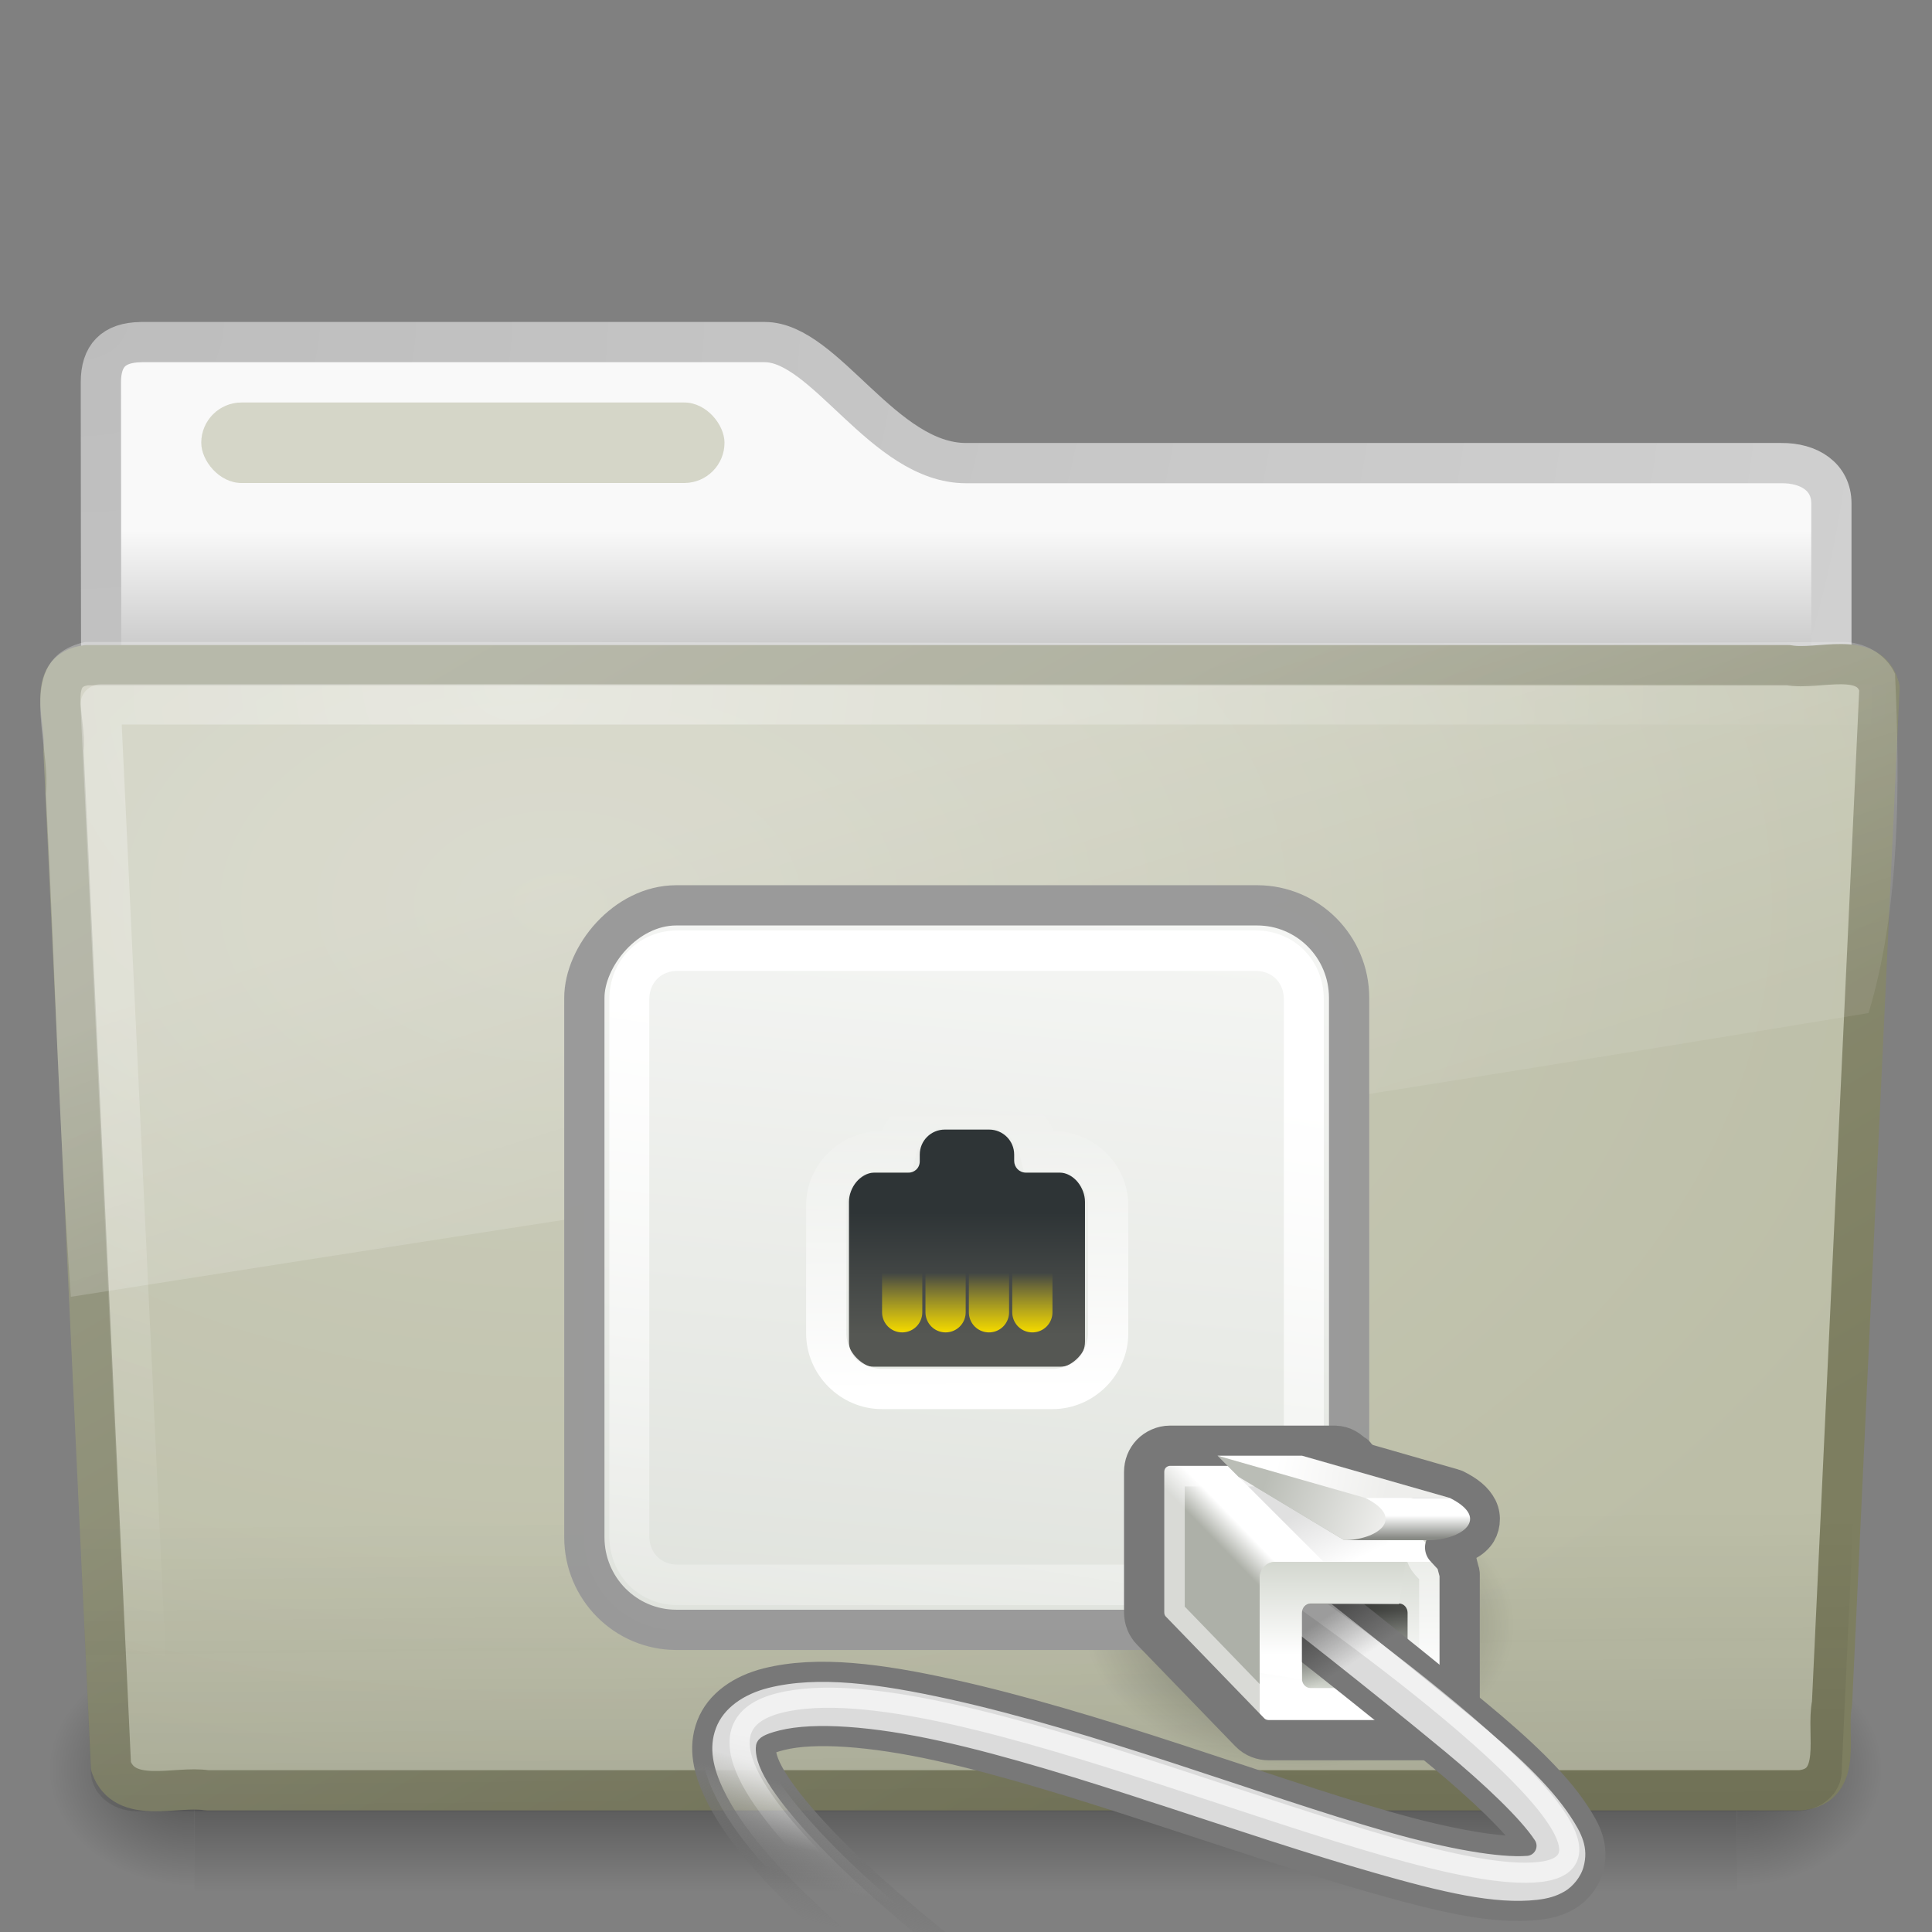 <?xml version="1.0" encoding="UTF-8" standalone="no"?>
<!-- Created with Inkscape (http://www.inkscape.org/) -->

<svg
   xmlns:svg="http://www.w3.org/2000/svg"
   xmlns="http://www.w3.org/2000/svg"
   xmlns:xlink="http://www.w3.org/1999/xlink"
   version="1.0"
   width="48"
   height="48"
   id="svg3117">
  <rect width="100%" height="100%" fill="#808080" stroke="none"/>
  <defs
     id="defs3119">
    <linearGradient
       id="linearGradient3484">
      <stop
         id="stop3486"
         style="stop-color:#bdbdbd;stop-opacity:1"
         offset="0" />
      <stop
         id="stop3488"
         style="stop-color:#d0d0d0;stop-opacity:1"
         offset="1" />
    </linearGradient>
    <radialGradient
       cx="3"
       cy="5.017"
       r="21"
       fx="3"
       fy="5.017"
       id="radialGradient2788"
       xlink:href="#linearGradient3484"
       gradientUnits="userSpaceOnUse"
       gradientTransform="matrix(-1.274898e-8,1.714,-2.159,-1.4599595e-8,12.809,2.857)" />
    <linearGradient
       id="linearGradient6404">
      <stop
         id="stop6406"
         style="stop-color:#f9f9f9;stop-opacity:1"
         offset="0" />
      <stop
         id="stop6408"
         style="stop-color:#c9c9c9;stop-opacity:1"
         offset="1" />
    </linearGradient>
    <linearGradient
       x1="62.989"
       y1="13.183"
       x2="62.989"
       y2="16.19"
       id="linearGradient2786"
       xlink:href="#linearGradient6404"
       gradientUnits="userSpaceOnUse"
       gradientTransform="translate(-50.941,0)" />
    <linearGradient
       id="linearGradient5060-820">
      <stop
         id="stop2681"
         style="stop-color:black;stop-opacity:1"
         offset="0" />
      <stop
         id="stop2683"
         style="stop-color:black;stop-opacity:0"
         offset="1" />
    </linearGradient>
    <radialGradient
       cx="605.714"
       cy="486.648"
       r="117.143"
       fx="605.714"
       fy="486.648"
       id="radialGradient7600-312"
       xlink:href="#linearGradient5060-820"
       gradientUnits="userSpaceOnUse"
       gradientTransform="matrix(-0.032,0,0,0.037,23.363,25.412)" />
    <linearGradient
       id="linearGradient5060-179">
      <stop
         id="stop2675"
         style="stop-color:black;stop-opacity:1"
         offset="0" />
      <stop
         id="stop2677"
         style="stop-color:black;stop-opacity:0"
         offset="1" />
    </linearGradient>
    <radialGradient
       cx="605.714"
       cy="486.648"
       r="117.143"
       fx="605.714"
       fy="486.648"
       id="radialGradient7598-526"
       xlink:href="#linearGradient5060-179"
       gradientUnits="userSpaceOnUse"
       gradientTransform="matrix(0.032,0,0,0.037,24.637,25.412)" />
    <linearGradient
       id="linearGradient5048-585">
      <stop
         id="stop2667"
         style="stop-color:black;stop-opacity:0"
         offset="0" />
      <stop
         id="stop2669"
         style="stop-color:black;stop-opacity:1"
         offset="0.5" />
      <stop
         id="stop2671"
         style="stop-color:black;stop-opacity:0"
         offset="1" />
    </linearGradient>
    <linearGradient
       x1="302.857"
       y1="366.648"
       x2="302.857"
       y2="609.505"
       id="linearGradient7596-975"
       xlink:href="#linearGradient5048-585"
       gradientUnits="userSpaceOnUse"
       gradientTransform="matrix(0.083,0,0,0.037,-5.941,25.412)" />
    <linearGradient
       id="linearGradient3390-178-986-453">
      <stop
         id="stop3624"
         style="stop-color:#7d7e60;stop-opacity:1"
         offset="0" />
      <stop
         id="stop3626"
         style="stop-color:#9c9e8a;stop-opacity:1"
         offset="1" />
    </linearGradient>
    <linearGradient
       x1="82.453"
       y1="45.114"
       x2="65.34"
       y2="15.944"
       id="linearGradient2779"
       xlink:href="#linearGradient3390-178-986-453"
       gradientUnits="userSpaceOnUse"
       gradientTransform="translate(-53.765,-0.114)" />
    <linearGradient
       id="linearGradient7012-661-145-733-759-865-745-661-970-94">
      <stop
         id="stop3618"
         style="stop-color:#cccdbc;stop-opacity:1"
         offset="0" />
      <stop
         id="stop3620"
         style="stop-color:#bcbea7;stop-opacity:1"
         offset="1" />
    </linearGradient>
    <radialGradient
       cx="63.969"
       cy="14.113"
       r="23.097"
       fx="63.969"
       fy="14.113"
       id="radialGradient2777"
       xlink:href="#linearGradient7012-661-145-733-759-865-745-661-970-94"
       gradientUnits="userSpaceOnUse"
       gradientTransform="matrix(1.565,-9.5143002e-8,6.1772287e-8,1.016,-86.213,8.146)" />
    <linearGradient
       id="linearGradient6129-963-697-142-998-580-273">
      <stop
         id="stop2661"
         style="stop-color:#0a0a0a;stop-opacity:0.498"
         offset="0" />
      <stop
         id="stop2663"
         style="stop-color:#0a0a0a;stop-opacity:0"
         offset="1" />
    </linearGradient>
    <linearGradient
       x1="22.935"
       y1="49.629"
       x2="22.809"
       y2="36.658"
       id="linearGradient2774"
       xlink:href="#linearGradient6129-963-697-142-998-580-273"
       gradientUnits="userSpaceOnUse"
       gradientTransform="matrix(1.145,0,0,0.998,-3.466,1.099)" />
    <linearGradient
       id="linearGradient6087-437-184-795-110-662-495">
      <stop
         id="stop2693"
         style="stop-color:white;stop-opacity:0.4"
         offset="0" />
      <stop
         id="stop2695"
         style="stop-color:white;stop-opacity:0"
         offset="1" />
    </linearGradient>
    <radialGradient
       cx="7.265"
       cy="8.302"
       r="20.98"
       fx="7.265"
       fy="8.302"
       id="radialGradient2771"
       xlink:href="#linearGradient6087-437-184-795-110-662-495"
       gradientUnits="userSpaceOnUse"
       gradientTransform="matrix(0,1.208,-1.627,0,26.372,8.266)" />
    <linearGradient
       id="linearGradient8265-821-176-38-919-66-249">
      <stop
         id="stop2687"
         style="stop-color:white;stop-opacity:0.275"
         offset="0" />
      <stop
         id="stop2689"
         style="stop-color:white;stop-opacity:0.078"
         offset="1" />
    </linearGradient>
    <linearGradient
       x1="11.566"
       y1="22.292"
       x2="15.215"
       y2="33.955"
       id="linearGradient3115"
       xlink:href="#linearGradient8265-821-176-38-919-66-249"
       gradientUnits="userSpaceOnUse"
       gradientTransform="translate(0.018,-0.05)" />
    <linearGradient
       id="linearGradient7812">
      <stop
         id="stop7814"
         style="stop-color:black;stop-opacity:1"
         offset="0" />
      <stop
         id="stop7816"
         style="stop-color:black;stop-opacity:0"
         offset="1" />
    </linearGradient>
    <linearGradient
       x1="-6.406"
       y1="32.438"
       x2="-7.781"
       y2="34.562"
       id="linearGradient3083"
       xlink:href="#linearGradient7812"
       gradientUnits="userSpaceOnUse"
       gradientTransform="matrix(-0.525,0,0,0.525,-23.96,22.596)" />
    <linearGradient
       x1="-4.11"
       y1="58.808"
       x2="-4.11"
       y2="55"
       id="linearGradient3081"
       xlink:href="#linearGradient7269"
       gradientUnits="userSpaceOnUse"
       gradientTransform="matrix(-0.59,0,0,0.612,-21.796,4.681)" />
    <linearGradient
       id="linearGradient7660">
      <stop
         id="stop7662"
         style="stop-color:white;stop-opacity:1"
         offset="0" />
      <stop
         id="stop7664"
         style="stop-color:white;stop-opacity:0"
         offset="1" />
    </linearGradient>
    <linearGradient
       x1="41.188"
       y1="38.312"
       x2="42.124"
       y2="42.938"
       id="linearGradient3079"
       xlink:href="#linearGradient7660"
       gradientUnits="userSpaceOnUse"
       gradientTransform="matrix(-0.525,0,0,0.525,-13.464,22.596)" />
    <linearGradient
       id="linearGradient7576-259">
      <stop
         id="stop3231"
         style="stop-color:#787878;stop-opacity:1"
         offset="0" />
      <stop
         id="stop3233"
         style="stop-color:#6c6c6c;stop-opacity:0"
         offset="1" />
    </linearGradient>
    <linearGradient
       x1="38.75"
       y1="40.625"
       x2="40.125"
       y2="46.562"
       id="linearGradient3077"
       xlink:href="#linearGradient7576-259"
       gradientUnits="userSpaceOnUse"
       gradientTransform="matrix(-0.525,0,0,0.525,-13.464,22.596)" />
    <linearGradient
       id="linearGradient7652-827">
      <stop
         id="stop3225"
         style="stop-color:#dbdbdb;stop-opacity:1"
         offset="0" />
      <stop
         id="stop3227"
         style="stop-color:#a0a0a0;stop-opacity:0"
         offset="1" />
    </linearGradient>
    <linearGradient
       x1="37.625"
       y1="40.312"
       x2="38.875"
       y2="45.062"
       id="linearGradient3075"
       xlink:href="#linearGradient7652-827"
       gradientUnits="userSpaceOnUse"
       gradientTransform="matrix(-0.525,0,0,0.525,-13.464,22.596)" />
    <linearGradient
       x1="30.312"
       y1="27.313"
       x2="30.312"
       y2="24.688"
       id="linearGradient3071"
       xlink:href="#linearGradient7422"
       gradientUnits="userSpaceOnUse" />
    <linearGradient
       x1="30.312"
       y1="27.313"
       x2="30.312"
       y2="24.688"
       id="linearGradient3069"
       xlink:href="#linearGradient7422"
       gradientUnits="userSpaceOnUse" />
    <linearGradient
       x1="30.312"
       y1="27.313"
       x2="30.312"
       y2="24.688"
       id="linearGradient3067"
       xlink:href="#linearGradient7422"
       gradientUnits="userSpaceOnUse" />
    <linearGradient
       x1="30.312"
       y1="27.313"
       x2="30.312"
       y2="24.688"
       id="linearGradient3065"
       xlink:href="#linearGradient7422"
       gradientUnits="userSpaceOnUse" />
    <linearGradient
       id="linearGradient7422">
      <stop
         id="stop7424"
         style="stop-color:#edd400;stop-opacity:1"
         offset="0" />
      <stop
         id="stop7426"
         style="stop-color:#edd400;stop-opacity:0"
         offset="1" />
    </linearGradient>
    <linearGradient
       x1="30.312"
       y1="27.313"
       x2="30.312"
       y2="24.688"
       id="linearGradient3073"
       xlink:href="#linearGradient7422"
       gradientUnits="userSpaceOnUse" />
    <linearGradient
       id="linearGradient7430">
      <stop
         id="stop7432"
         style="stop-color:white;stop-opacity:1"
         offset="0" />
      <stop
         id="stop7434"
         style="stop-color:white;stop-opacity:0"
         offset="1" />
    </linearGradient>
    <linearGradient
       x1="28.875"
       y1="29"
       x2="29"
       y2="16"
       id="linearGradient3063"
       xlink:href="#linearGradient7430"
       gradientUnits="userSpaceOnUse"
       gradientTransform="matrix(-0.525,0,0,0.525,39.675,19.379)" />
    <linearGradient
       id="linearGradient7340">
      <stop
         id="stop7342"
         style="stop-color:#2e3436;stop-opacity:1"
         offset="0" />
      <stop
         id="stop7344"
         style="stop-color:#555753;stop-opacity:1"
         offset="1" />
    </linearGradient>
    <linearGradient
       x1="32.812"
       y1="21"
       x2="32.812"
       y2="26.205"
       id="linearGradient3061"
       xlink:href="#linearGradient7340"
       gradientUnits="userSpaceOnUse"
       gradientTransform="matrix(-0.586,0,0,0.586,42.306,17.819)" />
    <linearGradient
       id="linearGradient7277">
      <stop
         id="stop7279"
         style="stop-color:#555753;stop-opacity:1"
         offset="0" />
      <stop
         id="stop7281"
         style="stop-color:#d3d7cf;stop-opacity:1"
         offset="1" />
    </linearGradient>
    <linearGradient
       x1="-3.536"
       y1="55.867"
       x2="-3.536"
       y2="59.445"
       id="linearGradient3059"
       xlink:href="#linearGradient7277"
       gradientUnits="userSpaceOnUse"
       gradientTransform="matrix(-0.525,0,0,0.54,-21.861,9.401)" />
    <linearGradient
       id="linearGradient7186">
      <stop
         id="stop7188"
         style="stop-color:#888a85;stop-opacity:1"
         offset="0" />
      <stop
         id="stop7190"
         style="stop-color:white;stop-opacity:1"
         offset="1" />
    </linearGradient>
    <linearGradient
       x1="-5.969"
       y1="52.875"
       x2="-5.969"
       y2="51.812"
       id="linearGradient3057"
       xlink:href="#linearGradient7186"
       gradientUnits="userSpaceOnUse"
       gradientTransform="matrix(-0.525,0,0,0.525,-21.861,10)" />
    <linearGradient
       id="linearGradient7245">
      <stop
         id="stop7247"
         style="stop-color:#eeeeec;stop-opacity:1"
         offset="0" />
      <stop
         id="stop7249"
         style="stop-color:white;stop-opacity:1"
         offset="1" />
    </linearGradient>
    <linearGradient
       x1="-5.082"
       y1="50.519"
       x2="0.265"
       y2="49.458"
       id="linearGradient3055"
       xlink:href="#linearGradient7245"
       gradientUnits="userSpaceOnUse"
       gradientTransform="matrix(-0.525,0,0,0.525,-21.861,10)" />
    <linearGradient
       id="linearGradient7237">
      <stop
         id="stop7239"
         style="stop-color:#eeeeec;stop-opacity:1"
         offset="0" />
      <stop
         id="stop7241"
         style="stop-color:#babdb6;stop-opacity:1"
         offset="1" />
    </linearGradient>
    <linearGradient
       x1="-4.685"
       y1="52.64"
       x2="0.884"
       y2="50.563"
       id="linearGradient3053"
       xlink:href="#linearGradient7237"
       gradientUnits="userSpaceOnUse"
       gradientTransform="matrix(-0.525,0,0,0.525,-21.861,10)" />
    <linearGradient
       id="linearGradient7257">
      <stop
         id="stop7259"
         style="stop-color:black;stop-opacity:1"
         offset="0" />
      <stop
         id="stop7261"
         style="stop-color:black;stop-opacity:0"
         offset="1" />
    </linearGradient>
    <linearGradient
       x1="-1.989"
       y1="51.138"
       x2="-3.359"
       y2="54"
       id="linearGradient3051"
       xlink:href="#linearGradient7257"
       gradientUnits="userSpaceOnUse"
       gradientTransform="matrix(-0.525,0,0,0.525,-21.861,10)" />
    <linearGradient
       id="linearGradient7269">
      <stop
         id="stop7271"
         style="stop-color:white;stop-opacity:1"
         offset="0" />
      <stop
         id="stop7273"
         style="stop-color:#d3d7cf;stop-opacity:1"
         offset="1" />
    </linearGradient>
    <linearGradient
       x1="-4.221"
       y1="59.879"
       x2="-4.221"
       y2="54.708"
       id="linearGradient3049"
       xlink:href="#linearGradient7269"
       gradientUnits="userSpaceOnUse"
       gradientTransform="matrix(0.964,0,0,0.972,-0.25,1.694)" />
    <linearGradient
       id="linearGradient7263">
      <stop
         id="stop7265"
         style="stop-color:#adb0a8;stop-opacity:1"
         offset="0" />
      <stop
         id="stop7267"
         style="stop-color:white;stop-opacity:1"
         offset="1" />
    </linearGradient>
    <linearGradient
       x1="1.626"
       y1="55.219"
       x2="0.822"
       y2="54.416"
       id="linearGradient3047"
       xlink:href="#linearGradient7263"
       gradientUnits="userSpaceOnUse" />
    <linearGradient
       id="linearGradient7438">
      <stop
         id="stop7440"
         style="stop-color:white;stop-opacity:1"
         offset="0" />
      <stop
         id="stop7442"
         style="stop-color:white;stop-opacity:0"
         offset="1" />
    </linearGradient>
    <linearGradient
       x1="-7.852"
       y1="3.755"
       x2="-5.51"
       y2="18.938"
       id="linearGradient3045"
       xlink:href="#linearGradient7438"
       gradientUnits="userSpaceOnUse" />
    <linearGradient
       id="linearGradient6991">
      <stop
         id="stop6993"
         style="stop-color:#d3d7cf;stop-opacity:1"
         offset="0" />
      <stop
         id="stop6995"
         style="stop-color:white;stop-opacity:1"
         offset="1" />
    </linearGradient>
    <linearGradient
       x1="-7.975"
       y1="25.357"
       x2="-11.006"
       y2="-6.568"
       id="linearGradient3043"
       xlink:href="#linearGradient6991"
       gradientUnits="userSpaceOnUse"
       gradientTransform="matrix(1.187,0,0,1.2,-17.281,21.9)" />
    <linearGradient
       id="linearGradient7822">
      <stop
         id="stop7824"
         style="stop-color:black;stop-opacity:1"
         offset="0" />
      <stop
         id="stop7826"
         style="stop-color:black;stop-opacity:0"
         offset="1" />
    </linearGradient>
    <radialGradient
       cx="14.363"
       cy="34.786"
       r="8.795"
       fx="14.363"
       fy="34.786"
       id="radialGradient3041"
       xlink:href="#linearGradient7822"
       gradientUnits="userSpaceOnUse"
       gradientTransform="matrix(1,0,0,0.688,0,10.838)" />
  </defs>
  <g
     id="layer1">
    <path
       d="m 3.506,8.5 c -0.69,0.008 -1,0.342 -1,1 0,5.514 0.026,9.74 -0.006,14.75 1.435,0 43,-3.7 43,-5.292 l 0,-6.452 c 0,-0.658 -0.554,-1.008 -1.244,-1 l -20.256,0 c -2.047,0 -3.499,-3.007 -5,-3.007 l -15.494,0 z"
       id="path3468"
       style="fill:url(#linearGradient2786);fill-opacity:1;stroke:url(#radialGradient2788);stroke-width:1;stroke-linecap:round;stroke-linejoin:round;stroke-miterlimit:4;stroke-opacity:1;stroke-dasharray:none;display:inline" />
    <g
       transform="matrix(0.958,0,0,0.667,1,15)"
       id="g7591"
       style="opacity:0.4">
      <rect
         width="40"
         height="9"
         x="4"
         y="39"
         id="rect4173"
         style="fill:url(#linearGradient7596-975);fill-opacity:1;fill-rule:nonzero;stroke:none;stroke-width:1;marker:none;visibility:visible;display:inline;overflow:visible" />
      <path
         d="m 44,39 c 0,0 0,9 0,9 1.655,0.017 4,-2.016 4,-4.5 0,-2.484 -1.846,-4.499 -4,-4.499 z"
         id="path5058"
         style="fill:url(#radialGradient7598-526);fill-opacity:1;fill-rule:nonzero;stroke:none;stroke-width:1;marker:none;visibility:visible;display:inline;overflow:visible" />
      <path
         d="m 4,39 c 0,0 0,9 0,9 C 2.345,48.017 0,45.983 0,43.499 0,41.015 1.846,39 4,39 z"
         id="path5018"
         style="fill:url(#radialGradient7600-312);fill-opacity:1;fill-rule:nonzero;stroke:none;stroke-width:1;marker:none;visibility:visible;display:inline;overflow:visible" />
    </g>
    <path
       d="m 2.163,16.525 c -1.073,0.124 -0.5,1.402 -0.585,2.121 0.393,8.47 0.789,16.769 1.179,25.24 0.342,0.966 1.594,0.471 2.388,0.594 13.194,0 26.387,0 39.581,0 1.089,-0.107 0.636,-1.408 0.79,-2.152 0.393,-8.47 0.789,-16.769 1.179,-25.24 -0.251,-0.954 -1.52,-0.424 -2.263,-0.562 -14.089,0 -28.179,0 -42.268,0 z"
       id="path3388"
       style="fill:url(#radialGradient2777);fill-opacity:1;stroke:url(#linearGradient2779);stroke-width:1;stroke-linecap:round;stroke-linejoin:round;stroke-miterlimit:4;stroke-opacity:1;stroke-dashoffset:0" />
    <path
       d="m 2.058,16.065 43.896,4.03e-4 c 0.634,0 1.045,0.445 1.045,0.997 L 45.756,44.002 C 45.756,44.555 45.245,45 44.611,45 L 3.402,45 C 2.768,45 2.257,44.555 2.257,44.002 L 1.013,17.063 c 0,-0.553 0.411,-0.998 1.045,-0.998 z"
       id="path6127"
       style="opacity:0.4;fill:url(#linearGradient2774);fill-opacity:1;stroke:none" />
    <path
       d="m 46.5,17.5 c -13.531,0 -30.469,0 -44,0 0.385,8.177 0.771,16.354 1.156,24.531"
       id="path2435"
       style="fill:none;stroke:url(#radialGradient2771);stroke-width:1;stroke-linecap:round;stroke-linejoin:round;stroke-miterlimit:4;stroke-opacity:1;stroke-dasharray:none" />
    <rect
       width="13"
       height="2"
       rx="1"
       ry="1"
       x="5"
       y="10"
       id="rect3562"
       style="fill:#bcbea7;fill-opacity:0.6;fill-rule:nonzero;stroke:none;stroke-width:1;marker:none;visibility:visible;display:block;overflow:visible;enable-background:accumulate" />
    <path
       d="m 45.768,15.95 c -14.55,0.073 -29.105,-0.021 -43.656,0 -1.807,0.411 -0.834,2.467 -0.972,3.772 0.222,4.163 0.323,8.345 0.62,12.497 15.001,-2.363 29.927,-4.607 44.664,-7.05 0.781,-2.587 0.787,-5.671 0.657,-8.429 C 46.853,16.235 46.295,15.939 45.768,15.95 z"
       id="path2762"
       style="fill:url(#linearGradient3115);fill-opacity:1;stroke:none" />
    <g
       transform="translate(53.683,0.45)"
       id="g2977">
      <path
         d="m -16.088,28.893 -1.574,0 -1.05,0 1.574,0 1.05,0 z"
         id="path7013"
         style="fill:white;fill-opacity:1;fill-rule:evenodd;stroke:none" />
      <path
         d="m 23.158,34.786 a 8.795,6.055 0 1 1 -17.589,0 8.795,6.055 0 1 1 17.589,0 z"
         transform="matrix(-0.607,0,0,0.586,-12.683,19.545)"
         id="path7820"
         style="opacity:0.459;fill:url(#radialGradient3041);fill-opacity:1;fill-rule:evenodd;stroke:none" />
      <g
         transform="translate(-54.665,-0.457)"
         id="g2540">
        <rect
           width="19"
           height="18"
           rx="2.285"
           ry="2.3"
           x="-34.5"
           y="22.5"
           transform="scale(-1,1)"
           id="rect5925"
           style="fill:url(#linearGradient3043);fill-opacity:1;fill-rule:evenodd;stroke:#999;stroke-width:1;stroke-linecap:round;stroke-linejoin:round;stroke-miterlimit:4;stroke-opacity:0.992;stroke-dasharray:none;stroke-dashoffset:0.7" />
        <path
           d="m -12.5,1.5 c -0.573,0 -1,0.427 -1,1 l 0,11 c 0,0.573 0.427,1 1,1 l 12,0 c 0.573,0 1,-0.427 1,-1 l 0,-11 c 0,-0.573 -0.427,-1 -1,-1 l -12,0 z"
           transform="matrix(-1.197,0,0,1.212,17.216,21.808)"
           id="path6964"
           style="fill:none;stroke:url(#linearGradient3045);stroke-width:0.83;stroke-linecap:round;stroke-linejoin:round;stroke-miterlimit:4;stroke-opacity:0.992;stroke-dasharray:none;stroke-dashoffset:0.7" />
      </g>
      <g
         transform="matrix(-0.612,0,0,0.63,-21.949,3.598)"
         id="g7162">
        <path
           d="m -2.344,51 c -0.205,0 -0.381,0.101 -0.5,0.25 l -4.016,4 C -6.894,55.382 -6.958,55.521 -7,55.656 l 0,5.521 c 0,0.364 0.297,0.656 0.656,0.656 l 6.688,0 c 0.18,0 0.351,-0.069 0.469,-0.188 l 4,-4 C 4.93,57.527 5,57.359 5,57.177 L 5,51.656 C 5,51.474 4.93,51.306 4.812,51.188 4.693,51.069 4.524,51 4.344,51 l -6.688,0 z"
           id="rect6100"
           style="fill:url(#linearGradient3047);fill-opacity:1;fill-rule:evenodd;stroke:none" />
        <path
           d="m -6.374,55.167 6.462,0 c 0.347,0 0.626,0.285 0.626,0.638 l 0,5.391 c 0,0.353 -0.279,0.638 -0.626,0.638 l -6.462,0 C -6.721,61.833 -7,61.549 -7,61.195 l 0,-5.391 c 0,-0.353 0.279,-0.638 0.626,-0.638 z"
           id="path6105"
           style="fill:url(#linearGradient3049);fill-opacity:1;fill-rule:evenodd;stroke:none" />
      </g>
      <path
         d="m -21.336,35.716 2.624,2.624 -2.099,0 -2.624,-2.624 2.099,0"
         id="path7253"
         style="opacity:0.123;fill:url(#linearGradient3051);fill-opacity:1;fill-rule:evenodd;stroke:none" />
      <path
         d="m -23.436,35.716 4.986,2.099 -1.837,0 -2.624,-1.574 -0.525,-0.525"
         id="path6126"
         style="fill:#babdb6;fill-rule:evenodd;stroke:none" />
      <path
         d="m -20.516,35.978 c 0.013,0 0.029,0.003 0.082,0.066 0.016,0.012 0.032,0.023 0.049,0.033 0.01,0.011 0.021,0.022 0.033,0.033 0.01,0.011 0.021,0.022 0.033,0.033 l 0.016,0 c 0.01,0.011 0.021,0.022 0.033,0.033 l 0.098,0.098 c 0.056,0.053 0.123,0.092 0.197,0.115 l 2.23,0.64 c 0.21,0.109 0.28,0.183 0.312,0.246 4.66e-4,9.32e-4 -0.018,0.071 0,0.049 -0.043,0.052 -0.189,0.132 -0.443,0.18 -0.178,0.036 -0.324,0.165 -0.381,0.338 -0.058,0.173 -0.018,0.363 0.103,0.499 l 0.18,0.197 c 0.01,0.046 0.028,0.089 0.049,0.164 0.004,0.014 -0.004,0.018 0,0.033 l 0,3.411 c 0,0.028 -1.98e-4,0.061 -0.033,0.098 -0.017,0.019 -0.054,0.033 -0.082,0.033 l -4.116,0 c -0.049,0 -0.088,-0.005 -0.115,-0.033 8.9e-5,-0.005 8.9e-5,-0.011 0,-0.016 l -2.444,-2.526 c -0.027,-0.028 -0.033,-0.042 -0.033,-0.098 l 0,-3.477 c 0,-0.057 0.005,-0.086 0.033,-0.115 0.019,-0.02 0.081,-0.033 0.098,-0.033 l 4.1,0 z"
         id="path7235"
         style="opacity:0.534;fill:none;stroke:white;stroke-width:1;stroke-linecap:round;stroke-linejoin:round;stroke-miterlimit:4;stroke-opacity:1;stroke-dashoffset:0.7" />
      <path
         d="m -20.516,35.47 c 0.203,0 0.363,0.115 0.476,0.246 l 0.016,-0.016 0.016,0.033 0.18,0.164 2.23,0.64 c 0.017,0.004 0.033,0.009 0.049,0.016 0.288,0.144 0.473,0.291 0.574,0.492 0.101,0.201 0.061,0.455 -0.066,0.607 -0.172,0.207 -0.45,0.29 -0.738,0.344 l 0.213,0.23 c 0.03,0.027 0.052,0.061 0.066,0.098 0.016,0.064 0.037,0.166 0.066,0.262 0.009,0.021 0.014,0.043 0.016,0.066 l 0,3.493 c 0,0.157 -0.059,0.305 -0.164,0.426 -0.105,0.121 -0.268,0.213 -0.459,0.213 l -4.116,0 c -0.17,0 -0.345,-0.061 -0.476,-0.197 l -2.444,-2.526 c -0.119,-0.123 -0.18,-0.283 -0.18,-0.459 l 0,-3.477 c 0,-0.176 0.062,-0.336 0.18,-0.459 0.117,-0.12 0.289,-0.197 0.459,-0.197 l 4.1,0 z"
         id="path7229"
         style="fill:none;stroke:#787878;stroke-width:1;stroke-linecap:round;stroke-linejoin:round;stroke-miterlimit:4;stroke-opacity:1;stroke-dashoffset:0.7" />
      <path
         d="m -23.436,35.716 5.773,1.312 -1.05,0.787 -1.574,0 -2.624,-1.574 -0.525,-0.525"
         id="path7184"
         style="fill:url(#linearGradient3053);fill-opacity:1;fill-rule:evenodd;stroke:none" />
      <path
         d="m -21.336,35.716 3.674,1.05 -2.099,0 -3.674,-1.05 2.099,0"
         id="path7171"
         style="fill:url(#linearGradient3055);fill-opacity:1;fill-rule:evenodd;stroke:none" />
      <path
         d="m -17.663,36.765 -1.949,0 -0.151,0 c 1.05,0.525 0.262,1.05 -0.525,1.05 l 2.099,0 c 0.787,0 1.574,-0.525 0.525,-1.05 z"
         id="rect7173"
         style="fill:url(#linearGradient3057);fill-opacity:1;fill-rule:evenodd;stroke:none" />
      <path
         d="m -18.925,39.389 -2.198,0 c -0.118,0 -0.213,0.102 -0.213,0.23 l 0,1.64 c 0,0.127 0.095,0.23 0.213,0.23 l 2.198,0 c 0.118,0 0.213,-0.102 0.213,-0.23 l 0,-1.64 c 0,-0.127 -0.095,-0.23 -0.213,-0.23 z"
         id="path7275"
         style="fill:url(#linearGradient3059);fill-opacity:1;fill-rule:evenodd;stroke:none" />
      <g
         transform="translate(-54.665,-0.457)"
         id="g2531">
        <path
           d="m 25.556,28.071 c 0.345,0 0.623,0.278 0.623,0.622 l 0,0.155 c 0,0.158 0.124,0.293 0.293,0.293 l 0.843,0 c 0.345,0 0.623,0.379 0.623,0.724 l 0,3.475 c 0,0.344 -0.278,0.622 -0.623,0.622 l -4.618,0 c -0.345,0 -0.623,-0.278 -0.623,-0.622 l 0,-3.475 c 0,-0.344 0.278,-0.724 0.623,-0.724 l 0.843,0 c 0.141,0.009 0.293,-0.1 0.293,-0.284 l 0,-0.164 c 0,-0.344 0.278,-0.622 0.623,-0.622 l 1.1,0 z"
           id="rect7327"
           style="fill:url(#linearGradient3061);fill-opacity:1;fill-rule:evenodd;stroke:none" />
        <path
           d="m 23.688,27.781 c -0.627,0 -1.085,0.484 -1.219,1.062 l -0.344,0 c -0.724,0 -1.344,0.581 -1.344,1.312 l 0,3.094 c 0,0.732 0.612,1.344 1.344,1.344 l 4.125,0 c 0.732,0 1.344,-0.612 1.344,-1.344 l 0,-3.094 c 0,-0.732 -0.62,-1.312 -1.344,-1.312 l -0.312,0 c -0.139,-0.582 -0.623,-1.062 -1.25,-1.062 l -1,0 z"
           transform="matrix(1.028,0,0,1.028,0.147,-1.046)"
           id="path2709"
           style="fill:none;stroke:url(#linearGradient3063);stroke-width:0.973;stroke-linecap:round;stroke-linejoin:miter;stroke-miterlimit:4;stroke-opacity:1;stroke-dashoffset:0.7" />
        <g
           transform="matrix(-0.539,0,0,0.539,40.914,18.327)"
           id="g7393"
           style="fill-opacity:1;stroke:url(#linearGradient3073);stroke-width:1.854">
          <path
             d="m 26.5,26.5 0,-2"
             id="path7352"
             style="fill:none;stroke:url(#linearGradient3065);stroke-width:1.854px;stroke-linecap:round;stroke-linejoin:miter;stroke-opacity:1" />
          <path
             d="m 28.5,26.5 0,-2"
             id="path7362"
             style="fill:none;stroke:url(#linearGradient3067);stroke-width:1.854px;stroke-linecap:round;stroke-linejoin:miter;stroke-opacity:1" />
          <path
             d="m 30.5,26.5 0,-2"
             id="path7364"
             style="fill:none;stroke:url(#linearGradient3069);stroke-width:1.854px;stroke-linecap:round;stroke-linejoin:miter;stroke-opacity:1" />
          <path
             d="m 32.5,26.5 0,-2"
             id="path7366"
             style="fill:none;stroke:url(#linearGradient3071);stroke-width:1.854px;stroke-linecap:round;stroke-linejoin:miter;stroke-opacity:1" />
        </g>
      </g>
      <path
         d="m -21.172,38.635 c 0,0 2.199,1.715 4.248,3.411 1.025,0.848 1.941,1.69 2.476,2.509 0.268,0.409 0.518,0.852 0.344,1.46 -0.087,0.304 -0.321,0.588 -0.574,0.738 -0.253,0.15 -0.503,0.213 -0.787,0.246 -1.115,0.129 -2.483,-0.207 -4.116,-0.672 -1.634,-0.466 -3.5,-1.093 -5.379,-1.706 -1.879,-0.613 -3.777,-1.21 -5.428,-1.574 -1.652,-0.364 -3.062,-0.464 -3.87,-0.262 -0.383,0.096 -0.391,0.158 -0.394,0.164 -0.002,0.006 -0.034,0.176 0.115,0.492 0.297,0.632 1.178,1.636 2.198,2.591 2.039,1.911 4.641,3.739 4.641,3.739 l -0.918,1.279 c 0,0 -2.646,-1.846 -4.805,-3.87 -1.08,-1.012 -2.036,-2.042 -2.526,-3.083 -0.245,-0.52 -0.408,-1.109 -0.18,-1.706 0.227,-0.597 0.809,-0.981 1.476,-1.148 1.291,-0.323 2.857,-0.107 4.608,0.279 1.751,0.386 3.683,0.974 5.576,1.591 1.893,0.617 3.741,1.257 5.314,1.706 1.528,0.436 2.78,0.64 3.395,0.59 -0.325,-0.497 -1.205,-1.34 -2.181,-2.148 -1.953,-1.616 -4.182,-3.346 -4.182,-3.346 l 0.951,-1.279 z"
         id="path7506"
         style="fill:url(#linearGradient3075);fill-opacity:1;fill-rule:evenodd;stroke:url(#linearGradient3077);stroke-width:0.5;stroke-linecap:butt;stroke-linejoin:round;stroke-miterlimit:4;stroke-opacity:1;stroke-dasharray:none" />
      <path
         d="m -21.689,39.006 c 0,0 9.676,6.658 6.265,7.052 -3.411,0.394 -14.695,-5.248 -18.893,-4.198 -4.198,1.05 6.298,8.397 6.298,8.397"
         id="path7502"
         style="opacity:0.6;fill:none;stroke:url(#linearGradient3079);stroke-width:0.5;stroke-linecap:butt;stroke-linejoin:miter;stroke-miterlimit:4;stroke-opacity:1;stroke-dasharray:none" />
      <path
         d="m -18.759,38.356 -0.167,1.05 -2.198,0 c -0.118,0 -0.213,0.102 -0.213,0.23 l 0,1.64 -1.05,-0.164 0,-2.345 c 0,-0.223 0.165,-0.41 0.377,-0.41 l 3.25,0 z"
         id="path7512"
         style="fill:url(#linearGradient3081);fill-opacity:1;fill-rule:evenodd;stroke:none" />
      <path
         d="m -18.925,39.389 -2.198,0 c -0.118,0 -0.213,0.102 -0.213,0.23 l 0,1.64 c 0,0.127 0.095,0.23 0.213,0.23 l 2.198,0 c 0.118,0 0.213,-0.102 0.213,-0.23 l 0,-1.64 c 0,-0.127 -0.095,-0.23 -0.213,-0.23 z"
         id="path7810"
         style="opacity:0.354;fill:url(#linearGradient3083);fill-opacity:1;fill-rule:evenodd;stroke:none" />
    </g>
  </g>
</svg>
